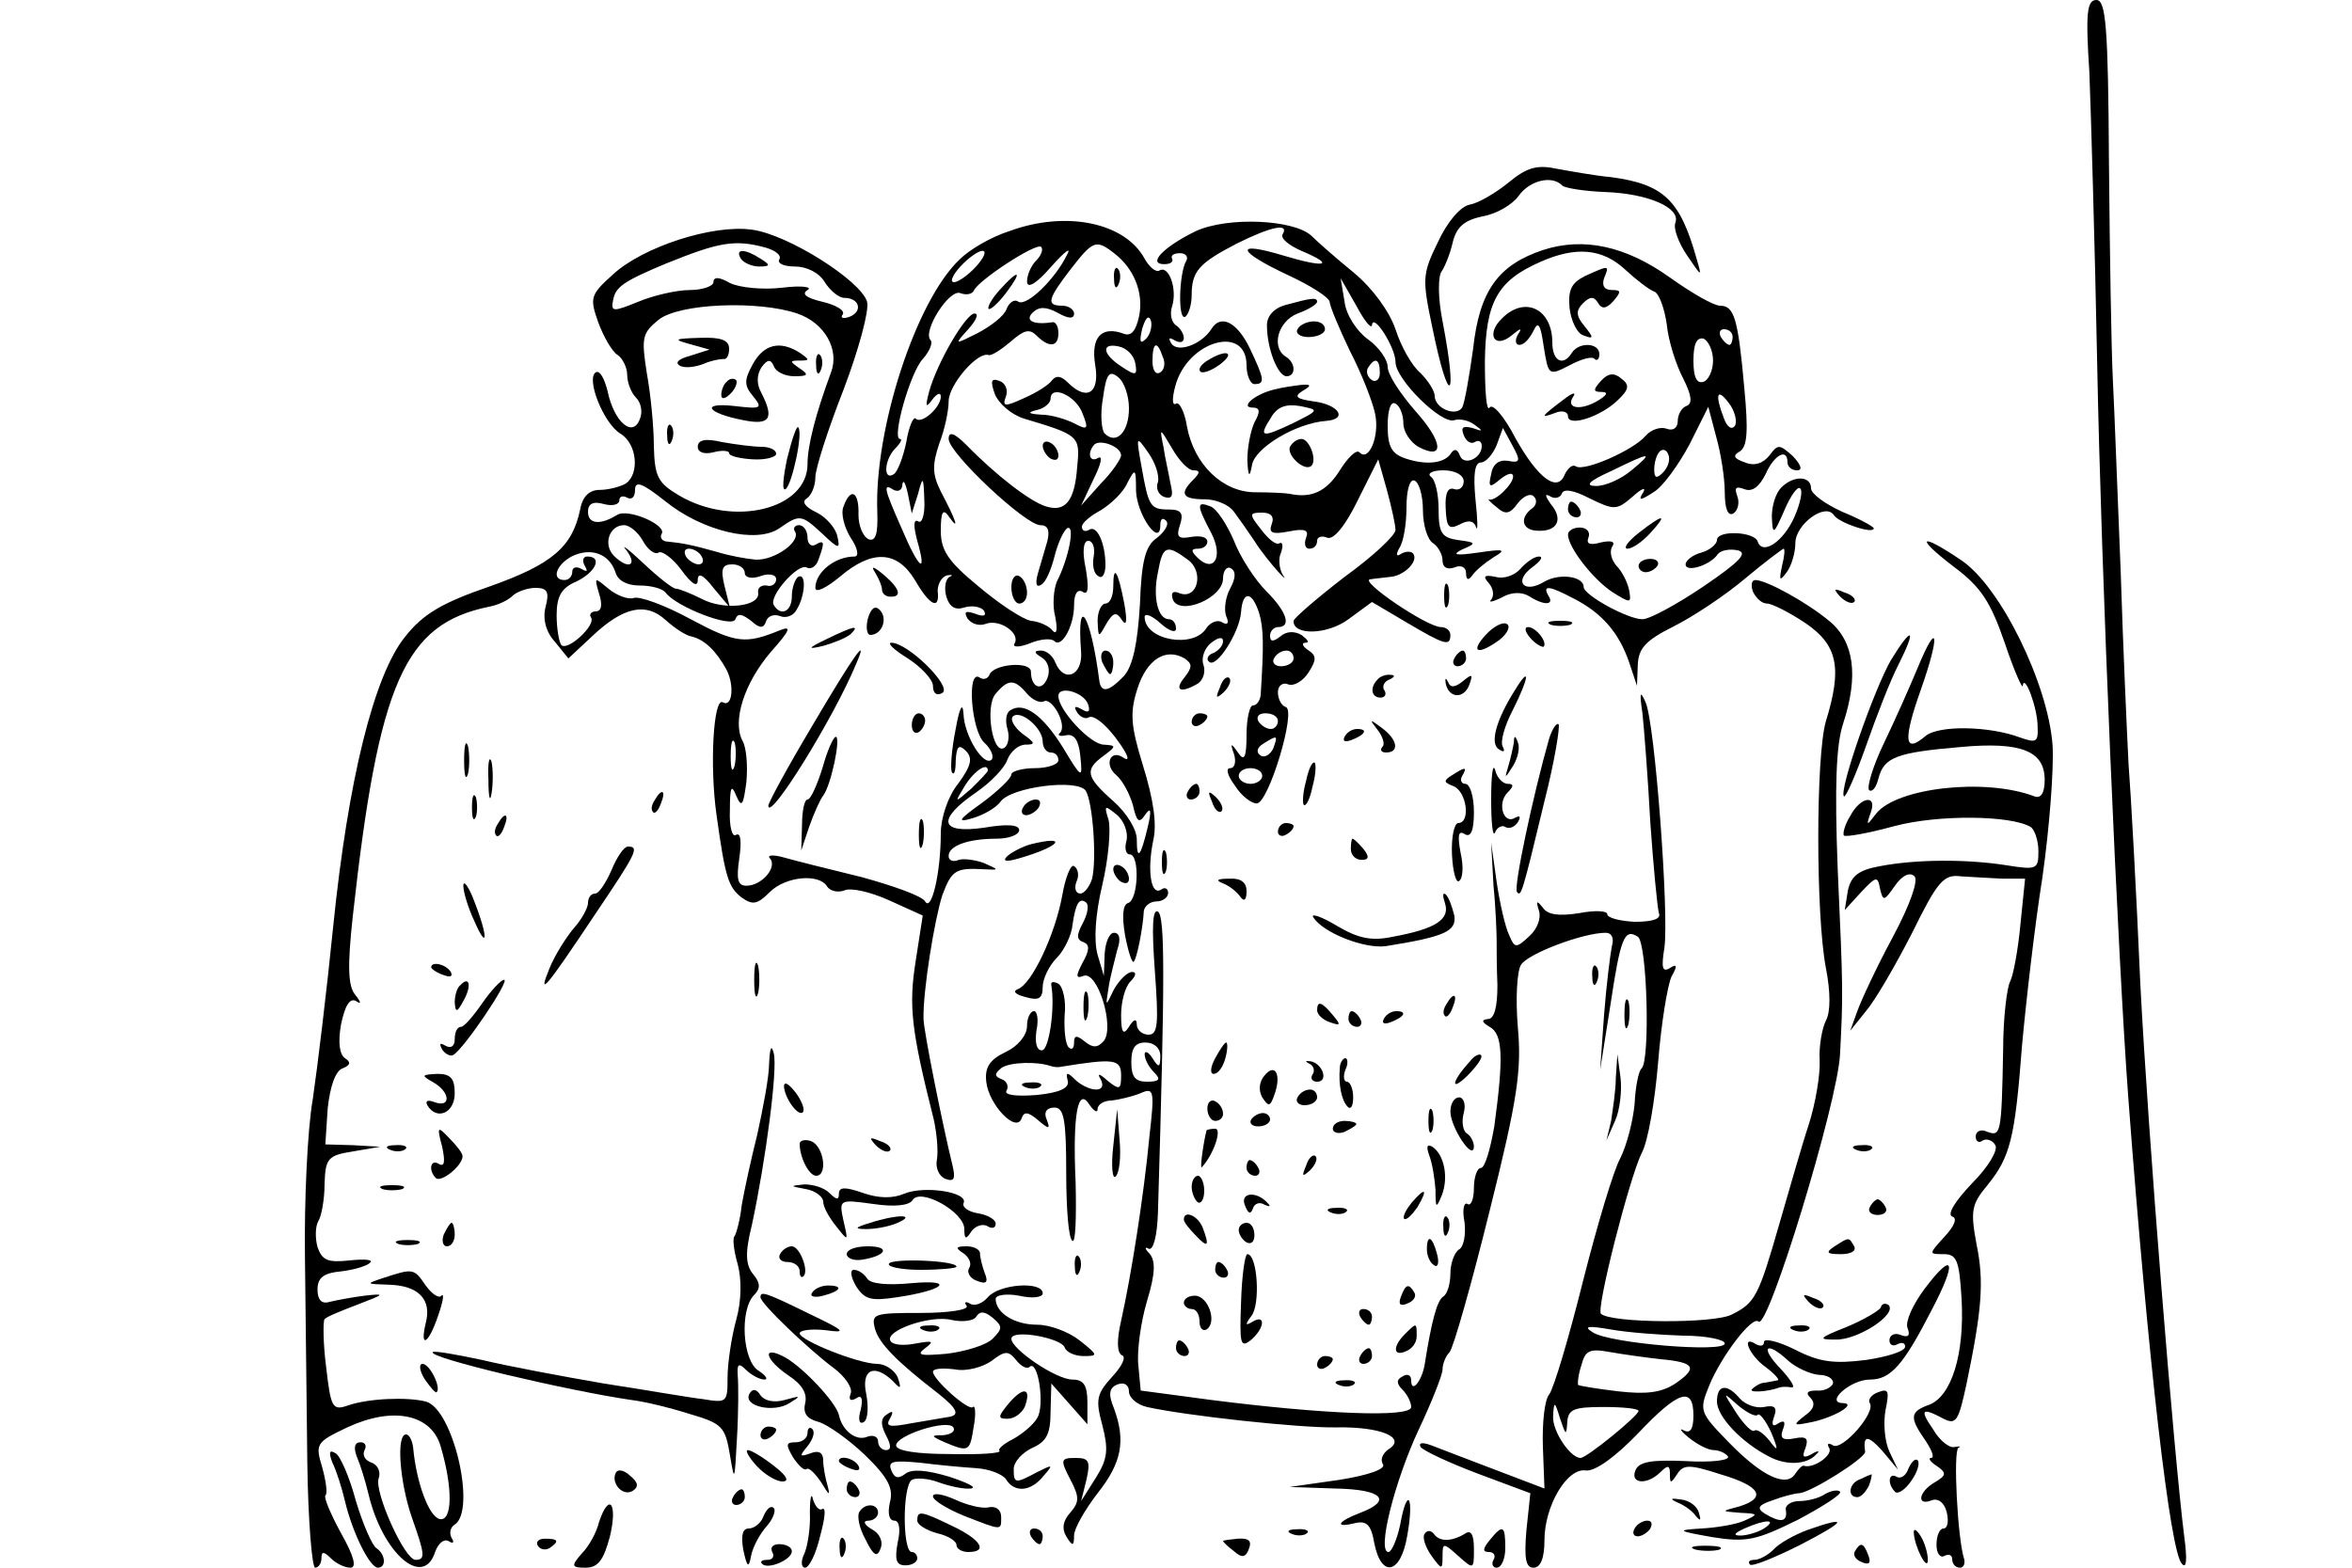 <?xml version="1.0" standalone="no"?>
<!DOCTYPE svg PUBLIC "-//W3C//DTD SVG 20010904//EN"
 "http://www.w3.org/TR/2001/REC-SVG-20010904/DTD/svg10.dtd">
<svg version="1.0" xmlns="http://www.w3.org/2000/svg"
 width="300pt" height="200pt" viewBox="0 0 300 200"
 preserveAspectRatio="xMidYMid meet">
<g transform="translate(0,200) scale(0.1,-0.1)"
fill="#000000" stroke="none">
<path d="M2665 1908 c2 -51 7 -219 10 -373 5 -260 26 -754 40 -940 25 -331 53
-575 68 -590 6 -7 7 5 3 35 -13 103 -46 510 -56 705 -5 116 -12 242 -15 280
-2 39 -7 149 -10 245 -4 96 -8 207 -10 245 -2 39 -4 163 -5 278 -1 174 -4 207
-16 207 -12 0 -14 -16 -9 -92z"/>
<path d="M1924 1767 c-16 -13 -38 -26 -49 -28 -12 -2 -29 -22 -41 -48 -20 -41
-20 -47 -7 -109 21 -103 33 -96 13 8 -6 30 -6 58 -1 64 4 6 11 23 14 37 5 20
15 28 38 33 18 3 38 15 46 26 14 20 43 27 56 13 4 -3 28 -7 55 -8 54 -2 96
-20 89 -39 -3 -7 4 -26 15 -42 19 -28 19 -28 12 -4 -21 75 -42 95 -109 104
-22 2 -54 8 -71 11 -24 5 -37 1 -60 -18z"/>
<path d="M1287 1705 c-22 -7 -50 -23 -63 -36 -56 -53 -109 -217 -105 -322 1
-28 -2 -38 -11 -35 -7 3 -13 17 -13 31 1 30 -10 36 -19 11 -4 -9 1 -27 9 -40
9 -13 11 -24 5 -24 -25 0 -50 -20 -50 -40 0 -7 14 0 31 14 41 35 73 34 96 -4
19 -33 32 -39 29 -14 0 9 5 18 12 20 7 1 8 0 3 -2 -5 -3 -7 -14 -4 -25 4 -13
11 -18 23 -14 10 3 21 1 25 -4 4 -7 -1 -8 -11 -4 -12 4 -15 3 -10 -6 5 -7 15
-10 23 -7 18 7 45 -12 37 -25 -3 -5 6 -5 19 0 14 6 28 7 32 3 9 -9 25 19 25
46 0 14 4 21 11 17 7 -5 8 5 4 29 -5 23 -3 36 3 36 6 0 9 -9 7 -20 -2 -11 0
-22 6 -25 5 -4 9 3 9 14 0 28 -11 52 -21 45 -5 -3 -9 -1 -9 4 0 5 11 14 24 21
13 8 29 23 34 35 10 19 11 19 11 -10 1 -31 31 -73 31 -44 0 8 3 10 7 6 5 -4
-1 -14 -11 -22 -15 -10 -20 -29 -22 -85 -3 -50 -9 -78 -20 -91 -20 -21 -30
-23 -32 -5 -11 84 -29 112 -23 35 2 -30 -22 -40 -33 -13 -3 8 -11 15 -18 15
-10 0 -9 -3 1 -9 8 -5 11 -16 7 -26 -7 -18 -21 -12 -21 8 0 14 -48 10 -53 -4
-2 -5 -8 -7 -13 -3 -16 9 -10 -67 6 -83 9 -8 13 -18 10 -22 -10 -10 -35 30
-36 58 -1 16 -5 9 -10 -19 -5 -25 -7 -49 -5 -55 3 -5 5 1 5 14 1 19 4 22 13
13 9 -9 7 -19 -10 -42 -13 -16 -22 -44 -22 -63 0 -51 -12 -101 -20 -87 -4 7
-41 20 -81 31 -41 10 -85 21 -99 25 -14 4 -22 3 -18 -1 10 -11 -10 -35 -30
-35 -11 0 -13 8 -9 35 3 21 2 33 -4 30 -5 -4 -9 10 -8 32 0 29 2 33 8 18 7
-16 9 -13 13 17 2 21 0 45 -5 53 -13 25 2 73 36 113 25 28 27 34 12 28 -44
-18 -56 -17 -114 14 -33 18 -66 30 -73 27 -7 -2 -21 3 -32 12 -18 15 -18 15
-12 -6 5 -15 3 -23 -4 -23 -6 0 -9 -4 -6 -8 6 -10 -30 -43 -38 -35 -3 4 -6 21
-6 38 0 24 6 35 25 43 25 12 34 32 14 32 -5 0 -7 -5 -3 -12 4 -7 3 -8 -4 -4
-7 4 -12 2 -12 -3 0 -6 -4 -11 -10 -11 -17 0 -11 19 9 30 24 12 48 4 56 -20 3
-11 15 -17 31 -17 15 0 29 -4 33 -9 13 -18 85 -46 89 -34 3 8 8 7 20 -2 11
-10 16 -10 19 -1 2 7 10 10 18 7 7 -3 17 0 21 8 11 17 13 48 2 42 -4 -3 -8
-14 -8 -25 0 -19 -14 -26 -23 -11 -7 11 31 54 42 48 5 -3 12 1 15 10 8 22 8
26 -4 19 -5 -3 -10 1 -10 9 0 9 -5 16 -11 16 -5 0 -8 -4 -5 -8 8 -13 -26 -37
-50 -36 -12 1 -34 5 -50 10 -32 9 -43 11 -62 13 -7 0 -11 5 -8 10 7 11 -43 33
-57 24 -21 -13 -37 -12 -37 4 0 10 6 14 20 10 11 -3 20 -1 20 5 0 5 5 6 10 3
6 -3 10 1 10 10 0 12 9 9 38 -14 48 -39 117 -55 146 -35 26 18 28 18 55 -7 21
-20 23 -20 19 -3 -2 10 -14 24 -26 30 -15 7 -20 14 -13 18 6 4 11 16 11 27 0
11 16 61 36 112 19 50 33 101 30 112 -8 27 -101 86 -147 92 -50 7 -139 -22
-177 -57 -29 -26 -30 -30 -19 -61 7 -19 18 -38 25 -42 6 -4 12 -16 12 -25 0
-10 5 -23 11 -29 7 -7 9 -19 5 -28 -9 -24 -33 -3 -41 36 -4 16 -10 27 -15 24
-13 -8 10 -65 31 -78 22 -13 25 -52 7 -64 -7 -4 -22 -8 -33 -8 -13 0 -22 -8
-25 -25 -10 -48 -36 -70 -115 -98 -61 -21 -85 -35 -108 -64 -40 -49 -73 -183
-92 -370 -8 -80 -20 -179 -26 -220 -7 -40 -11 -131 -10 -203 1 -72 2 -190 3
-262 1 -73 6 -133 10 -133 4 0 8 5 8 12 0 9 3 9 12 0 7 -7 18 -12 25 -12 8 0
5 14 -12 44 -13 24 -22 45 -20 48 3 2 1 18 -4 36 -9 30 -8 32 32 51 58 27 107
17 119 -24 16 -54 15 -96 -1 -93 -14 3 -30 47 -34 91 -1 9 -5 17 -9 17 -13 0
-8 -61 7 -105 17 -48 18 -55 5 -55 -14 0 -53 87 -47 104 3 8 -1 17 -9 20 -9 3
-12 10 -9 16 3 5 1 10 -5 10 -8 0 -9 -7 -5 -18 4 -9 11 -31 15 -48 18 -76 70
-121 85 -74 4 11 11 17 17 14 6 -4 8 -2 4 4 -3 6 -2 13 4 17 28 18 -2 148 -37
157 -24 6 -73 4 -99 -5 -20 -7 -22 -3 -28 49 -4 31 -4 59 -2 61 2 3 22 11 43
19 34 13 35 14 8 11 -16 -2 -37 -6 -45 -8 -10 -3 -15 3 -15 16 0 15 8 21 30
23 17 2 33 7 37 11 5 4 -7 5 -26 3 -28 -3 -35 0 -41 17 -3 11 -3 26 1 33 4 6
8 28 8 47 1 33 4 37 36 42 l35 6 -35 2 -35 1 3 46 c3 28 10 48 19 51 10 4 11
8 3 13 -7 5 -9 20 -5 43 5 24 11 34 19 30 7 -5 7 -2 -1 8 -9 11 -10 36 -3 100
33 299 66 373 174 395 11 2 24 8 30 14 5 5 19 10 29 10 15 0 18 -5 13 -24 -4
-15 0 -32 12 -45 l17 -21 30 28 c40 38 69 44 94 21 11 -10 26 -20 33 -21 17
-4 32 -19 45 -43 10 -20 7 -48 -5 -41 -12 7 -17 -81 -8 -144 11 -79 15 -92 32
-105 14 -10 20 -9 36 7 20 20 63 24 73 7 4 -6 14 -8 22 -5 8 4 34 -2 58 -13
l42 -19 -9 -58 c-9 -57 -6 -87 23 -202 4 -18 6 -41 4 -52 -2 -10 3 -21 11 -24
11 -4 13 0 9 17 -13 53 -37 173 -37 187 -1 35 14 127 24 158 12 32 17 35 53
33 20 -1 20 -1 0 8 -11 4 -26 6 -32 4 -7 -3 -13 -1 -13 5 0 13 25 22 61 22 16
0 29 5 29 11 0 7 -16 8 -45 3 -56 -8 -61 10 -10 45 19 13 37 32 40 42 4 10 14
19 23 19 13 0 13 2 -4 14 -10 8 -16 18 -12 22 10 9 38 -15 38 -32 0 -8 5 -14
10 -14 6 0 10 -4 10 -10 0 -5 -13 -10 -30 -10 -16 0 -30 -4 -30 -8 0 -5 -17
-21 -37 -36 -31 -22 -33 -26 -13 -20 14 4 30 13 36 21 13 19 99 30 109 14 9
-15 14 -87 8 -112 -3 -10 -10 -19 -15 -19 -6 0 -8 7 -5 15 4 8 2 17 -3 20 -4
3 -11 -14 -15 -37 -9 -50 -39 -114 -57 -120 -7 -3 -2 -7 10 -10 17 -5 22 -2
22 13 0 10 8 27 18 37 9 9 19 29 20 42 4 28 9 36 18 28 3 -4 1 -15 -5 -26 -8
-15 -8 -21 1 -24 8 -3 8 -10 -1 -26 -9 -17 -9 -21 1 -17 18 7 40 -65 26 -83
-8 -9 -14 -9 -24 -1 -11 9 -14 8 -14 -1 0 -8 -3 -10 -7 -6 -4 4 -6 22 -5 41 2
18 -2 36 -8 40 -6 3 -10 3 -9 -2 5 -29 -3 -83 -12 -83 -7 0 -9 10 -7 25 3 14
1 25 -3 25 -5 0 -9 -9 -9 -19 0 -12 -12 -26 -27 -33 -21 -10 -27 -20 -25 -38
3 -29 38 -66 45 -47 3 9 8 9 21 -2 14 -12 16 -12 11 1 -4 9 0 15 10 15 12 0
15 -15 15 -83 0 -46 3 -85 8 -87 4 -3 5 31 4 74 -4 88 3 124 18 99 6 -8 10
-10 10 -5 0 6 8 11 18 11 9 1 26 5 36 9 18 8 19 5 12 -56 -7 -74 -23 -176 -36
-234 -6 -26 -5 -41 1 -44 6 -2 0 -14 -12 -27 -20 -22 -22 -29 -13 -62 8 -31 7
-43 -8 -67 l-19 -30 7 28 c5 23 3 27 -14 27 -19 0 -20 -2 -7 -27 12 -23 12
-29 0 -43 -9 -10 -11 -20 -5 -30 8 -13 10 -13 10 1 0 9 14 33 30 54 31 39 36
67 21 108 -8 19 -6 27 5 31 8 3 14 -1 14 -9 0 -8 10 -17 23 -20 49 -11 195
-27 242 -26 56 1 90 -13 66 -28 -7 -5 -11 -13 -7 -19 4 -6 -18 -14 -56 -20
l-63 -9 58 -2 c60 -1 74 -15 32 -31 -29 -11 -34 -20 -6 -13 14 3 20 -2 24 -26
9 -45 34 -39 42 10 9 50 0 64 -9 14 -4 -19 -11 -35 -15 -35 -15 0 8 91 39 157
16 34 30 69 30 76 0 7 4 17 9 22 5 6 28 87 51 180 36 144 41 180 36 235 -3 36
-1 71 4 79 8 14 79 41 108 41 8 0 11 -7 8 -17 -2 -10 -7 -49 -10 -88 l-5 -70
13 82 c13 87 18 99 35 88 12 -7 16 -157 5 -168 -4 -3 -8 -24 -9 -45 -2 -22
-10 -53 -18 -69 -9 -16 -30 -87 -48 -158 -18 -72 -37 -136 -43 -144 -6 -7 -9
-37 -8 -67 l2 -53 -63 24 c-34 13 -71 27 -81 31 -11 4 -17 4 -14 -2 4 -5 36
-20 73 -34 l67 -25 -5 -47 c-3 -36 -1 -48 9 -48 9 0 14 12 14 35 0 44 29 93
53 89 12 -1 37 17 66 47 52 55 71 61 71 23 0 -17 -4 -23 -12 -19 -7 4 -4 -1 6
-9 11 -9 25 -16 32 -16 7 0 15 -4 18 -8 3 -5 -21 -8 -54 -6 -44 2 -60 -1 -64
-12 -7 -17 15 -19 32 -2 9 9 12 9 12 -2 0 -13 1 -13 9 -1 8 13 16 13 56 0 51
-15 59 -30 23 -41 -23 -6 -23 -6 2 -8 23 -1 23 -2 5 -10 -11 -5 -36 -9 -55
-10 -32 -2 -31 -3 14 -11 44 -7 56 -4 109 22 32 17 57 33 54 36 -3 3 -12 1
-19 -3 -7 -5 -22 -9 -33 -9 -11 0 -19 -6 -17 -12 2 -15 -7 -16 -27 -4 -11 7
-8 11 10 17 13 5 29 9 34 9 15 1 85 45 84 53 -3 21 3 22 22 1 l20 -24 -11 23
c-6 13 -8 36 -5 53 5 24 4 28 -9 23 -9 -3 -14 -10 -11 -14 8 -12 -35 -61 -47
-54 -6 4 -8 2 -5 -3 6 -9 -20 -27 -32 -23 -2 1 -7 -4 -11 -10 -11 -18 -42 -4
-84 39 -38 39 -39 41 -26 73 15 37 55 90 63 82 12 -12 101 279 104 341 4 77 4
81 -3 237 -4 105 -2 158 7 185 20 61 14 105 -18 131 -29 24 -80 52 -94 52 -5
0 -6 -7 -3 -15 4 -8 11 -15 18 -15 6 0 28 -11 49 -25 41 -28 47 -57 26 -125
-13 -44 -13 -248 0 -315 6 -31 6 -56 0 -67 -5 -10 -9 -33 -8 -50 1 -18 -5 -55
-14 -83 -9 -27 -25 -84 -37 -125 -27 -94 -31 -102 -61 -117 -23 -12 -155 -11
-167 1 -6 7 36 172 52 205 8 14 17 67 21 116 4 50 12 98 17 109 8 14 7 17 -2
11 -10 -6 -11 1 -7 26 6 43 -12 286 -24 313 -7 16 -8 13 -4 -14 2 -19 7 -82
10 -139 4 -57 9 -109 11 -116 3 -7 -7 -11 -31 -11 -19 1 -35 5 -35 10 0 4 -16
5 -36 1 -26 -4 -40 -2 -46 7 -8 10 -9 9 -5 -4 3 -9 -2 -23 -12 -32 -17 -16
-19 -16 -26 1 -5 10 -12 41 -16 68 l-7 50 3 -55 c3 -30 4 -62 4 -70 0 -8 0
-34 1 -57 0 -28 -4 -43 -12 -43 -9 -1 -8 -4 2 -10 17 -9 18 -39 6 -127 -5 -29
-12 -53 -17 -53 -5 0 -9 -12 -9 -26 0 -14 -4 -23 -8 -20 -5 3 -7 -8 -4 -23 2
-16 -1 -32 -7 -35 -6 -4 -11 -18 -11 -31 0 -13 -4 -26 -9 -29 -8 -5 -15 -31
-24 -88 -4 -21 -17 -36 -17 -19 0 7 -5 9 -11 5 -8 -4 -8 -9 0 -17 6 -6 11 -16
11 -22 0 -14 -114 -9 -255 9 l-90 12 -3 32 c-2 18 3 55 11 82 11 36 11 52 3
61 -6 6 -6 9 -1 6 6 -3 11 16 12 46 9 302 9 378 0 384 -7 4 -8 -20 -4 -75 5
-68 4 -82 -8 -82 -8 0 -15 6 -15 13 0 8 -4 7 -10 -3 -7 -11 -10 -8 -10 15 0
17 5 36 12 43 7 7 8 12 2 12 -6 0 -16 -10 -23 -22 -11 -23 -11 -23 -7 2 2 14
8 35 11 48 5 14 3 22 -4 22 -6 0 -11 -12 -12 -27 l-1 -28 -8 27 c-5 18 -3 51
6 89 8 34 11 71 8 83 -6 19 -5 19 10 7 10 -8 15 -23 13 -33 -3 -10 -1 -18 4
-18 13 0 11 -58 -2 -62 -7 -2 -8 -17 -4 -41 4 -21 9 -36 11 -34 4 3 12 44 13
65 1 6 8 12 16 12 8 0 15 5 15 11 0 5 -4 8 -9 4 -13 -8 -18 24 -10 63 5 21 0
53 -13 95 -16 52 -17 68 -7 99 12 37 36 52 60 38 10 -7 10 -11 0 -24 -14 -17
-5 -21 17 -8 7 5 10 15 7 24 -3 8 1 21 10 28 9 7 15 8 15 2 0 -6 -6 -12 -12
-15 -7 -2 -10 -8 -6 -11 9 -10 39 37 41 63 2 28 14 27 23 -1 6 -20 6 -42 2
-105 -1 -7 -5 -13 -10 -13 -4 0 -8 -17 -8 -37 0 -30 -3 -35 -11 -23 -9 13 -10
12 -5 -2 3 -10 1 -18 -5 -18 -6 0 -3 -10 6 -22 8 -13 21 -23 28 -23 15 0 51
119 37 123 -6 2 -10 11 -10 19 0 8 6 13 13 10 7 -3 19 4 26 15 11 17 10 22 -1
29 -7 5 -8 9 -3 9 6 0 3 4 -5 10 -9 5 -19 5 -27 -2 -9 -7 -13 -7 -13 1 0 6 5
11 10 11 18 0 11 20 -15 46 -14 14 -33 43 -41 64 -9 21 -22 41 -30 44 -18 7
-18 2 1 -34 16 -31 3 -52 -18 -31 -8 8 -8 11 1 11 7 0 12 4 12 9 0 6 -9 8 -21
6 -16 -3 -19 0 -14 15 5 15 2 20 -14 20 -24 0 -26 4 -35 55 -7 39 -7 40 9 17
9 -13 14 -29 12 -37 -3 -7 0 -16 8 -19 10 -3 12 1 8 17 -2 12 -7 33 -9 47 -5
25 -5 25 11 -2 9 -16 21 -28 27 -28 9 0 9 -3 0 -12 -18 -18 -14 -25 15 -25 14
0 31 -7 37 -16 6 -8 18 -25 26 -37 8 -13 22 -30 30 -39 8 -9 11 -11 6 -4 -4 7
-6 20 -2 28 3 9 2 14 -2 12 -4 -3 -14 5 -23 17 -16 20 -16 22 1 22 11 0 16 -5
12 -15 -4 -11 1 -13 22 -9 20 4 26 2 22 -8 -3 -8 -1 -14 4 -14 6 0 10 4 10 10
0 5 6 7 13 4 8 -3 23 15 39 48 l26 52 11 -39 c6 -22 11 -45 11 -51 0 -7 -29
-34 -65 -60 -35 -27 -64 -52 -65 -56 -1 -19 43 -18 70 2 l30 22 44 -26 c49
-29 56 -31 56 -16 0 6 -6 10 -12 10 -18 0 -106 60 -90 61 6 1 18 2 25 3 17 1
36 19 30 29 -2 4 -9 4 -15 1 -7 -5 -8 -2 -3 7 5 7 9 30 9 51 0 22 4 37 10 35
6 -2 11 -19 11 -38 0 -19 6 -38 13 -42 6 -4 12 -14 12 -22 0 -9 6 -12 15 -9 9
4 15 0 15 -7 0 -9 3 -10 8 -3 4 6 16 16 27 23 17 10 14 11 -20 6 -28 -4 -34
-3 -20 4 19 8 18 9 -5 12 -21 3 -25 9 -25 39 0 19 -4 38 -10 42 -5 4 2 8 16 8
15 0 26 -6 26 -14 0 -8 -6 -12 -12 -10 -8 3 -12 -5 -11 -24 1 -25 4 -28 18
-21 11 6 18 5 21 -4 2 -6 2 9 -1 36 -3 32 -1 47 7 47 6 0 15 10 20 22 l8 22
12 -22 c11 -20 10 -23 -5 -20 -12 2 -20 -4 -22 -17 -4 -17 -2 -18 12 -6 9 7
16 9 16 3 0 -10 -24 -33 -31 -29 -2 1 2 -4 10 -10 11 -10 17 -9 27 5 7 9 16
13 20 9 5 -4 4 -11 -1 -15 -17 -12 -14 -28 5 -29 26 -2 35 14 18 34 -7 10 -8
14 -1 10 6 -4 13 -2 15 3 2 7 15 5 36 -6 31 -15 34 -15 54 2 12 11 18 13 14 6
-7 -11 -4 -11 13 0 12 7 32 35 46 61 l24 48 10 -38 c6 -21 11 -53 11 -71 0
-21 4 -31 11 -27 6 4 8 14 5 22 -4 11 -2 13 9 9 10 -4 19 3 27 19 11 25 28 34
28 15 0 -5 5 -10 12 -10 8 0 5 7 -5 18 -17 15 -19 16 -30 1 -8 -10 -19 -14
-31 -9 -15 5 -16 9 -7 14 10 6 11 27 6 80 -8 90 -13 106 -31 106 -8 0 -36 16
-64 36 -56 40 -110 52 -162 35 -57 -19 -81 -52 -89 -126 -5 -36 -11 -70 -14
-75 -8 -12 -35 -1 -35 15 0 6 -8 19 -18 29 -11 9 -25 34 -32 56 -8 23 -29 52
-53 72 -22 18 -46 39 -54 47 -22 21 -107 25 -148 6 -41 -20 -62 -42 -40 -42 8
0 12 3 10 7 -2 4 2 7 10 7 8 0 11 -5 8 -10 -9 -15 -11 -77 -1 -71 4 3 8 15 8
27 0 31 9 41 57 66 44 22 68 27 59 12 -3 -5 8 -14 24 -21 45 -19 30 -22 -23
-6 -63 19 -60 6 6 -25 28 -13 52 -28 53 -34 0 -5 12 -34 26 -63 15 -29 29 -65
32 -80 6 -28 -8 -62 -20 -49 -4 4 -15 -7 -25 -23 -17 -27 -36 -36 -64 -30 -5
1 -25 2 -44 2 -41 0 -78 35 -87 84 -3 19 -10 32 -14 29 -5 -3 -5 7 -1 22 15
58 91 80 91 27 0 -13 5 -24 10 -24 14 0 13 6 -6 46 -16 33 -37 44 -49 24 -12
-19 -43 -31 -51 -18 -4 7 -3 8 4 4 7 -4 12 -3 12 3 0 5 -5 13 -10 16 -6 4 -8
15 -5 24 7 22 -4 53 -16 46 -4 -3 -13 4 -19 15 -25 46 -100 62 -173 35z m-310
-21 c13 -4 20 -10 17 -15 -3 -5 6 -9 20 -9 15 0 31 -8 38 -20 7 -11 18 -20 25
-20 19 0 24 -17 7 -24 -8 -3 -13 -2 -9 3 3 5 -9 12 -26 16 -21 5 -27 10 -19
15 7 4 -8 6 -32 3 -25 -3 -55 0 -67 6 -14 8 -21 8 -21 1 0 -5 -14 -10 -30 -10
-17 0 -47 -7 -66 -15 -32 -13 -35 -13 -32 2 3 17 13 24 68 47 67 27 87 31 127
20z m345 -16 c-7 -7 -12 -19 -12 -27 0 -10 12 -3 31 19 17 19 26 26 20 15 -15
-31 -51 -66 -62 -60 -5 4 -12 -1 -15 -9 -3 -9 -20 -22 -37 -31 -30 -15 -30
-15 -12 5 10 11 14 20 8 20 -11 0 -48 -63 -58 -100 -5 -19 -4 -21 4 -10 6 8
11 10 11 4 0 -14 -25 -36 -32 -28 -3 3 -9 -11 -12 -30 -4 -19 -11 -38 -16 -41
-14 -9 -12 19 2 33 7 7 9 12 6 12 -11 0 13 85 29 102 9 10 13 21 10 24 -11 11
24 66 38 60 8 -3 15 -1 17 3 5 13 80 62 86 56 3 -3 0 -11 -6 -17z m99 9 c25
-19 38 -50 32 -80 -4 -19 -10 -26 -19 -23 -29 11 -43 -4 -37 -40 6 -36 -11
-46 -35 -22 -9 9 -15 9 -20 3 -4 -6 -20 -16 -36 -23 -24 -11 -28 -11 -23 2 3
8 0 17 -8 20 -11 4 -12 0 -6 -17 5 -12 21 -26 37 -31 70 -21 72 -22 68 -61 -3
-44 -15 -59 -40 -51 -20 6 -64 40 -101 78 -16 16 -23 18 -23 8 0 -18 98 -110
117 -110 10 0 12 -7 9 -20 -3 -11 -9 -30 -12 -41 -4 -14 -2 -19 4 -15 6 3 13
20 17 36 4 16 11 32 16 36 11 6 2 -39 -13 -68 -4 -10 -6 -30 -2 -45 3 -16 2
-23 -3 -18 -4 6 -17 12 -28 13 -11 2 -41 22 -67 44 -39 32 -48 46 -48 71 0 25
3 29 11 17 13 -18 9 -5 -11 33 -11 22 -11 34 -2 61 7 18 12 42 12 54 0 21 37
64 51 59 4 -1 16 7 28 17 17 15 24 17 33 8 16 -16 28 -15 28 3 0 8 -3 14 -7
14 -25 -4 -36 2 -26 12 8 8 17 8 32 0 14 -8 21 -8 21 -1 0 5 -7 10 -15 10 -21
0 -19 8 11 47 28 36 32 38 55 20z m-176 -17 c-10 -11 -23 -20 -28 -20 -6 0 -2
9 8 20 10 11 23 20 28 20 6 0 2 -9 -8 -20z m828 -4 c14 -13 31 -26 37 -28 6
-2 13 -21 16 -42 2 -21 12 -52 21 -69 11 -22 12 -32 4 -35 -6 -2 -11 -11 -11
-19 0 -9 -6 -13 -14 -10 -8 3 -20 -1 -27 -9 -15 -18 -78 -46 -89 -39 -4 3 -10
-2 -14 -10 -9 -24 -34 -6 -63 46 -14 27 -29 45 -33 39 -4 -6 -6 21 -6 59 1 76
16 103 71 127 45 20 79 17 108 -10z m-323 -71 c1 17 30 -28 30 -47 0 -22 59
-80 75 -74 7 2 18 0 26 -6 11 -8 11 -9 -3 -4 -12 3 -15 1 -11 -9 3 -8 9 -12
14 -9 5 3 9 1 9 -5 0 -16 -23 -26 -28 -12 -3 8 -7 9 -11 3 -8 -13 -31 -16 -58
-7 -18 6 -23 15 -23 42 0 20 4 32 10 28 6 -3 10 -15 10 -25 0 -11 9 -24 19
-30 34 -18 32 6 -4 46 -19 22 -35 46 -35 56 0 9 -11 25 -25 35 -14 10 -28 31
-30 48 l-5 30 20 -35 c10 -19 19 -30 20 -25z m-733 15 c35 -12 54 -46 43 -75
-20 -54 -30 -94 -30 -117 0 -58 -95 -81 -164 -40 -27 16 -31 24 -32 63 0 24
-4 66 -9 93 -7 45 -6 51 15 68 26 21 127 25 177 8z m445 -32 c-8 -8 -9 -4 -5
13 4 13 8 18 11 10 2 -7 -1 -18 -6 -23z m748 2 c0 -5 -2 -10 -4 -10 -3 0 -8 5
-11 10 -3 6 -1 10 4 10 6 0 11 -4 11 -10z m-25 -30 c0 -13 -6 -25 -12 -27 -9
-3 -13 6 -13 27 0 21 4 30 13 28 6 -3 12 -15 12 -28z m-737 -3 c3 -16 1 -17
-17 -5 -25 16 -27 31 -4 26 10 -2 19 -11 21 -21z m35 8 c4 -8 2 -17 -3 -20 -6
-4 -10 3 -10 14 0 25 6 27 13 6z m277 -21 c0 -8 -5 -12 -10 -9 -6 4 -8 11 -5
16 9 14 15 11 15 -7z m-320 -45 c0 -30 -16 -47 -31 -32 -4 4 -6 25 -2 46 4 30
8 35 19 26 8 -6 14 -24 14 -40z m-59 -7 c8 -20 6 -21 -11 -12 -10 5 -29 11
-42 11 -17 1 -18 3 -5 6 9 2 17 9 17 14 0 19 33 4 41 -19z m832 -15 c-4 -6
-10 -2 -14 9 -12 31 -9 40 6 20 8 -10 11 -24 8 -29z m-783 -38 c0 -4 -11 -21
-26 -36 l-25 -28 16 34 c9 18 12 30 6 27 -11 -7 -15 6 -5 17 8 7 34 -3 34 -14z
m691 -22 c-8 -8 -11 -7 -11 4 0 9 3 19 7 23 4 4 9 2 11 -4 3 -7 -1 -17 -7 -23z
m-40 3 c-13 -11 -33 -20 -45 -20 -15 0 -10 6 19 19 51 25 55 25 26 1z m-910
-30 c6 23 7 23 8 -8 1 -18 -3 -31 -8 -27 -6 3 -6 -6 -1 -25 13 -45 2 -36 -20
16 -23 52 -24 58 -10 49 6 -3 11 0 11 7 1 7 4 2 7 -12 l5 -25 8 25z m-351 -60
c6 -11 15 -18 20 -15 4 3 18 -7 29 -22 13 -18 21 -23 21 -13 0 10 7 7 20 -10
l21 -25 -7 28 c-5 21 -3 27 10 27 9 0 16 -5 16 -11 0 -6 9 -8 20 -4 11 4 20 2
20 -4 0 -6 -6 -10 -12 -8 -7 1 -12 -3 -11 -9 3 -18 -44 -23 -72 -8 -14 7 -29
13 -33 13 -4 0 -23 15 -42 33 -19 18 -29 25 -21 16 15 -20 2 -25 -16 -7 -14
14 -6 39 13 39 7 0 18 -9 24 -20z m75 -20 c3 -5 2 -10 -4 -10 -5 0 -13 5 -16
10 -3 6 -2 10 4 10 5 0 13 -4 16 -10z m620 -4 c21 -15 13 -51 -10 -43 -9 4
-12 1 -9 -8 9 -21 64 2 64 27 0 10 5 16 10 13 7 -4 6 -13 -1 -26 -6 -11 -8
-27 -5 -35 4 -9 2 -12 -5 -8 -6 4 -15 0 -20 -7 -16 -27 -79 -16 -79 14 0 5 9
2 20 -8 11 -10 20 -13 20 -7 0 7 -4 12 -9 12 -14 0 -21 28 -14 60 6 34 11 36
38 16z m135 -126 c0 -5 -7 -10 -16 -10 -8 0 -12 5 -9 10 3 6 10 10 16 10 5 0
9 -4 9 -10z m-340 -45 c7 -8 16 -12 21 -10 10 7 31 -30 21 -40 -4 -3 0 -5 8
-3 10 2 16 -6 18 -27 3 -29 2 -29 -22 11 -26 42 -50 59 -67 48 -6 -3 -7 -14
-4 -24 3 -10 1 -21 -4 -24 -15 -10 -25 53 -11 69 16 19 24 19 40 0z m78 -14
c3 -9 0 -11 -8 -6 -9 5 -11 4 -6 -4 4 -6 11 -9 15 -6 8 4 30 -17 46 -44 5 -9
4 -12 -3 -7 -16 10 -24 -10 -8 -23 8 -7 17 -24 21 -38 5 -22 8 -24 16 -12 7
10 8 5 3 -16 -9 -38 -14 -44 -14 -16 0 13 -13 34 -30 49 -35 31 -37 40 -12 58
16 12 16 13 0 14 -17 0 -58 44 -58 62 0 14 33 5 38 -11z m242 -21 c0 -5 -4
-10 -9 -10 -6 0 -13 5 -16 10 -3 6 1 10 9 10 9 0 16 -4 16 -10z m-693 -57 c-3
-10 -5 -4 -5 12 0 17 2 24 5 18 2 -7 2 -21 0 -30z m687 22 c-4 -8 -11 -12 -16
-9 -6 4 -5 10 3 15 19 12 19 11 13 -6z m-364 -28 c0 -2 -10 -12 -21 -23 -22
-19 -22 -19 -8 4 12 19 29 30 29 19z m350 -7 c0 -5 -7 -10 -15 -10 -8 0 -15 5
-15 10 0 6 7 10 15 10 8 0 15 -4 15 -10z m-130 -357 c0 -15 -2 -16 -10 -3 -5
8 -10 10 -10 5 0 -6 5 -16 12 -23 9 -9 7 -12 -9 -12 -15 0 -20 6 -20 25 0 18
5 25 18 25 11 0 19 -7 19 -17z m-140 -13 c3 -1 9 -2 13 -1 68 11 77 10 77 -11
0 -18 -2 -19 -17 -7 -11 10 -14 10 -9 2 4 -8 2 -13 -6 -13 -8 0 -20 6 -27 13
-10 10 -12 9 -9 -2 2 -9 -10 -15 -40 -18 -27 -2 -42 0 -38 6 3 5 0 12 -6 14
-10 4 -10 7 0 15 11 7 45 8 62 2z m807 -344 c29 0 53 -5 53 -10 0 -12 -146 0
-168 14 -13 8 -7 9 22 4 22 -4 63 -7 93 -8z m-29 -30 c44 -4 48 -11 19 -31
-18 -12 -38 -14 -73 -10 -26 3 -49 7 -51 8 -1 2 0 13 4 25 5 19 10 22 37 17
17 -3 46 -7 64 -9z m-119 -81 c1 17 8 20 46 20 25 0 45 -2 45 -5 0 -6 -66 -60
-74 -60 -13 0 -36 34 -35 53 1 20 2 20 9 -3 7 -21 8 -22 9 -5z m251 -135 c-8
-5 -22 -9 -30 -9 -10 0 -8 3 5 9 27 12 43 12 25 0z"/>
<path d="M945 1670 c3 -5 14 -10 23 -10 15 0 15 2 2 10 -20 13 -33 13 -25 0z"/>
<path d="M1275 1630 c-10 -11 -16 -22 -14 -24 2 -2 12 7 22 20 22 29 17 32 -8
4z"/>
<path d="M1421 1644 c0 -11 3 -14 6 -6 3 7 2 16 -1 19 -3 4 -6 -2 -5 -13z"/>
<path d="M1330 1431 c0 -5 5 -13 10 -16 6 -3 10 -2 10 4 0 5 -4 13 -10 16 -5
3 -10 2 -10 -4z"/>
<path d="M1290 1251 c0 -12 5 -21 10 -21 6 0 10 6 10 14 0 8 -4 18 -10 21 -5
3 -10 -3 -10 -14z"/>
<path d="M2022 1648 c-18 -9 -22 -18 -20 -41 2 -17 10 -33 18 -35 13 -5 13 -3
1 12 -11 13 -11 20 -2 29 9 9 14 9 19 1 5 -9 11 -8 20 2 10 12 10 14 -2 14
-10 0 -13 6 -10 15 7 17 7 17 -24 3z"/>
<path d="M1916 1594 c-21 -20 -10 -40 12 -22 12 10 14 10 8 1 -4 -7 -3 -13 2
-13 6 0 13 8 18 18 6 13 9 8 13 -20 6 -37 6 -38 33 -24 15 8 29 12 32 8 3 -3
6 0 6 6 0 15 -26 16 -35 2 -11 -18 -25 -11 -25 13 0 43 -35 60 -64 31z"/>
<path d="M2042 1514 c-10 -11 -10 -14 0 -14 9 0 9 -3 -2 -10 -22 -14 -43 -12
-34 3 5 7 1 7 -12 -3 -29 -22 -30 -24 -11 -17 9 4 17 2 17 -4 0 -14 41 -1 63
20 15 14 16 20 5 28 -9 8 -17 7 -26 -3z"/>
<path d="M880 1561 l25 -7 -25 -8 c-15 -4 -20 -9 -12 -13 7 -3 20 -1 30 3 9 4
20 6 25 6 4 -1 7 5 7 13 0 11 -10 15 -37 14 -33 -1 -35 -2 -13 -8z"/>
<path d="M960 1535 c-11 -20 -11 -27 1 -41 12 -15 10 -16 -24 -12 -44 5 -36
-9 11 -18 34 -7 40 2 23 35 -6 11 -6 22 0 32 8 11 12 11 16 2 2 -7 14 -13 26
-13 18 0 19 2 7 10 -13 9 -13 10 0 10 13 0 13 1 0 10 -25 16 -46 11 -60 -15z"/>
<path d="M1041 1534 c0 -11 3 -14 6 -6 3 7 2 16 -1 19 -3 4 -6 -2 -5 -13z"/>
<path d="M927 1513 c-4 -3 -7 -11 -7 -17 0 -6 5 -5 12 2 6 6 9 14 7 17 -3 3
-9 2 -12 -2z"/>
<path d="M851 1444 c0 -11 3 -14 6 -6 3 7 2 16 -1 19 -3 4 -6 -2 -5 -13z"/>
<path d="M1004 1415 c-5 -24 -7 -42 -2 -39 8 5 23 73 16 79 -2 2 -8 -16 -14
-40z"/>
<path d="M890 1430 c0 -7 8 -10 20 -7 11 3 20 2 20 -1 0 -4 14 -7 30 -8 17 -1
30 3 30 7 0 5 -8 9 -19 9 -10 0 -33 3 -50 6 -21 5 -31 3 -31 -6z"/>
<path d="M1308 613 c7 -3 16 -2 19 1 4 3 -2 6 -13 5 -11 0 -14 -3 -6 -6z"/>
<path d="M1640 1611 c-15 -4 -24 -14 -24 -26 0 -30 14 -65 25 -65 12 0 12 17
-1 25 -19 12 -10 45 15 55 14 5 25 12 25 15 0 6 -7 5 -40 -4z"/>
<path d="M1655 1580 c-3 -5 3 -10 14 -10 12 0 21 5 21 10 0 6 -6 10 -14 10 -8
0 -18 -4 -21 -10z"/>
<path d="M1540 1540 c-8 -5 -12 -11 -9 -14 3 -3 14 1 25 9 21 16 8 20 -16 5z"/>
<path d="M1625 1503 c-25 -6 -44 -23 -27 -23 9 0 10 -5 2 -19 -5 -11 -9 -32
-9 -48 1 -22 3 -23 6 -6 4 22 56 53 94 56 29 2 17 21 -16 25 -21 3 -25 6 -14
13 12 7 12 9 -1 8 -8 -1 -24 -3 -35 -6z m24 -43 c-40 -19 -44 -18 -28 7 8 14
19 18 37 15 25 -5 25 -5 -9 -22z"/>
<path d="M1646 1431 c-7 -10 18 -34 27 -25 7 8 -3 34 -13 34 -5 0 -11 -4 -14
-9z"/>
<path d="M2272 1378 c-7 -7 -12 -23 -12 -37 1 -24 2 -24 16 8 8 19 17 31 20
28 4 -3 0 -20 -7 -36 -14 -32 -41 -50 -47 -32 -4 13 -52 15 -52 2 0 -5 -9 -13
-20 -16 -11 -3 -20 -10 -20 -15 0 -11 32 -1 41 13 4 5 15 7 25 5 14 -3 4 -14
-43 -46 -34 -23 -69 -42 -78 -42 -19 0 -75 31 -75 41 0 14 -31 18 -50 7 -26
-16 -40 0 -16 18 11 8 15 14 9 14 -6 0 -16 -7 -24 -16 -7 -8 -21 -13 -31 -10
-15 3 -17 1 -9 -8 6 -7 7 -16 3 -21 -4 -4 2 -3 14 3 12 7 26 7 35 1 19 -12 32
-11 24 1 -8 14 1 13 33 -4 35 -18 57 -43 70 -81 l10 -30 1 27 c1 21 10 31 46
49 24 12 65 39 91 61 25 21 48 38 49 38 2 0 1 -10 -2 -22 -4 -19 -3 -20 6 -8
6 8 11 25 11 37 0 24 38 52 49 36 6 -10 51 -25 51 -17 0 2 -18 12 -40 21 -22
10 -40 23 -40 30 0 16 -22 17 -38 1z"/>
<path d="M2000 1350 c0 -5 5 -10 11 -10 5 0 7 5 4 10 -3 6 -8 10 -11 10 -2 0
-4 -4 -4 -10z"/>
<path d="M2090 1320 c-14 -11 -20 -20 -14 -20 6 0 19 9 29 20 23 25 17 25 -15
0z"/>
<path d="M2000 1318 c0 -16 31 -56 56 -73 24 -15 25 -15 22 2 -2 10 -9 24 -16
31 -7 8 -9 18 -6 24 5 7 0 9 -14 6 -14 -4 -19 -2 -16 6 3 7 -2 13 -11 13 -8 0
-15 -4 -15 -9z"/>
<path d="M2492 1277 c35 -26 47 -45 65 -97 12 -36 23 -60 23 -55 2 17 19 -28
19 -52 1 -20 -2 -21 -22 -14 -40 15 -104 16 -121 2 -27 -23 -29 -6 -6 59 25
71 22 91 -4 28 -10 -24 -29 -67 -43 -96 -14 -29 -22 -56 -19 -60 4 -3 9 3 12
15 7 27 23 33 105 40 77 7 107 -5 107 -42 0 -17 -5 -24 -13 -21 -63 24 -176
11 -202 -22 -12 -16 -13 -16 -7 1 9 24 -13 21 -26 -4 -7 -11 -10 -23 -8 -25 3
-2 31 3 64 12 56 15 149 14 174 -1 5 -3 10 -17 10 -31 0 -23 -2 -24 -40 -18
-50 8 -115 8 -162 -1 -28 -5 -37 -13 -41 -31 l-4 -25 21 23 c19 20 21 21 24 4
4 -16 5 -16 19 4 9 13 19 18 25 12 5 -5 -5 -35 -28 -78 -20 -37 -40 -80 -45
-94 l-9 -25 20 25 c12 14 38 59 59 100 32 65 40 75 62 72 13 -1 37 -2 53 -3
l29 0 -6 -59 c-3 -32 -9 -64 -13 -72 -4 -7 -9 -46 -9 -88 -2 -107 -3 -110 -20
-104 -8 4 -15 1 -15 -6 0 -6 4 -9 9 -5 5 3 13 0 16 -6 4 -6 -9 -28 -30 -49
-20 -21 -32 -39 -25 -42 7 -2 3 -12 -10 -26 -20 -22 -20 -22 -1 -22 17 0 20
-8 23 -57 4 -71 -13 -124 -41 -135 -25 -9 -26 -16 -5 -46 8 -12 12 -22 7 -22
-4 0 -1 -5 7 -10 13 -9 13 -12 -2 -21 -21 -12 -24 -31 -4 -23 8 3 16 -3 19
-15 3 -12 1 -21 -4 -21 -5 0 -9 -9 -9 -21 0 -11 5 -17 10 -14 6 3 10 1 10 -4
0 -6 4 -11 10 -11 5 0 7 6 5 12 -8 25 -14 137 -7 141 4 2 2 2 -5 1 -6 -2 -19
8 -27 22 -18 26 -15 29 13 14 16 -8 19 -3 29 43 20 96 23 132 13 180 -8 43 -6
51 14 75 29 36 35 59 44 177 5 55 16 152 26 215 9 63 15 140 13 170 -6 78 -66
201 -116 235 -53 36 -61 31 -10 -8z"/>
<path d="M2090 1278 c0 -4 4 -8 9 -8 6 0 12 4 15 8 3 5 -1 9 -9 9 -8 0 -15 -4
-15 -9z"/>
<path d="M1116 1270 c5 -8 9 -18 9 -22 0 -5 4 -8 8 -9 18 -2 16 9 -5 27 -13
11 -18 13 -12 4z"/>
<path d="M1420 1252 c0 -12 -4 -22 -10 -22 -5 0 -10 -10 -10 -22 1 -22 1 -22
11 -4 9 15 13 16 20 5 6 -9 7 -1 3 21 -8 42 -14 51 -14 22z"/>
<path d="M1842 1240 c0 -14 2 -19 5 -12 2 6 2 18 0 25 -3 6 -5 1 -5 -13z"/>
<path d="M2347 1239 c7 -7 15 -10 18 -7 3 3 -2 9 -12 12 -14 6 -15 5 -6 -5z"/>
<path d="M1107 1211 c-3 -12 -1 -21 3 -21 15 0 23 21 12 32 -6 6 -11 2 -15
-11z"/>
<path d="M1895 1190 c-21 -23 -9 -26 18 -6 10 8 14 17 9 20 -5 3 -17 -3 -27
-14z"/>
<path d="M1978 1203 c6 -2 18 -2 25 0 6 3 1 5 -13 5 -14 0 -19 -2 -12 -5z"/>
<path d="M1055 1185 c-25 -12 -26 -14 -5 -9 14 4 29 10 35 15 12 12 5 11 -30
-6z"/>
<path d="M1952 1186 c7 -8 15 -12 17 -11 5 6 -10 25 -20 25 -5 0 -4 -6 3 -14z"/>
<path d="M2412 1158 c-21 -36 -67 -167 -60 -174 2 -2 15 27 28 64 13 37 31 84
42 105 23 46 17 49 -10 5z"/>
<path d="M1158 1160 c17 -11 32 -27 32 -35 0 -10 5 -13 12 -9 13 8 -44 64 -65
64 -6 0 3 -9 21 -20z"/>
<path d="M1036 1074 c-31 -52 -56 -98 -56 -102 1 -21 84 113 112 181 17 39 -3
11 -56 -79z"/>
<path d="M1406 1155 c4 -8 8 -15 10 -15 2 0 4 7 4 15 0 8 -4 15 -10 15 -5 0
-7 -7 -4 -15z"/>
<path d="M1855 1160 c-3 -5 -1 -10 4 -10 6 0 11 5 11 10 0 6 -2 10 -4 10 -3 0
-8 -4 -11 -10z"/>
<path d="M1556 1123 c-6 -14 -5 -15 5 -6 7 7 10 15 7 18 -3 3 -9 -2 -12 -12z"/>
<path d="M1757 1133 c-10 -10 -8 -23 4 -23 5 0 8 4 5 9 -4 5 0 12 6 14 7 3 8
6 2 6 -6 1 -14 -2 -17 -6z"/>
<path d="M1844 1128 c4 -19 23 -20 30 -2 5 14 4 15 -8 5 -10 -8 -16 -9 -19 -1
-3 6 -4 5 -3 -2z"/>
<path d="M1932 1119 c-24 -38 -32 -68 -20 -75 6 -4 8 -3 5 3 -4 6 2 27 13 48
21 42 22 57 2 24z"/>
<path d="M1163 1075 c0 -8 4 -12 9 -9 4 3 8 9 8 15 0 5 -4 9 -8 9 -5 0 -9 -7
-9 -15z"/>
<path d="M1520 1079 c0 -5 5 -7 10 -4 6 3 10 8 10 11 0 2 -4 4 -10 4 -5 0 -10
-5 -10 -11z"/>
<path d="M1757 1069 c7 -9 10 -19 6 -22 -3 -4 -1 -7 5 -7 17 0 15 16 -5 31
-16 12 -17 12 -6 -2z"/>
<path d="M1976 1058 c-21 -74 -46 -192 -41 -196 5 -6 6 -5 35 116 13 51 20 95
18 98 -3 2 -8 -6 -12 -18z"/>
<path d="M1715 1060 c-3 -6 1 -7 9 -4 18 7 21 14 7 14 -6 0 -13 -4 -16 -10z"/>
<path d="M592 1030 c0 -19 2 -27 5 -17 2 9 2 25 0 35 -3 9 -5 1 -5 -18z"/>
<path d="M1049 1020 c-7 -22 -15 -40 -19 -40 -4 0 -7 -15 -7 -32 l-1 -33 10
30 c6 17 14 35 18 40 10 13 23 75 16 75 -3 0 -11 -18 -17 -40z"/>
<path d="M1931 1053 c-1 -6 -4 -20 -7 -30 -5 -17 -5 -17 6 0 6 10 9 23 6 30
-3 9 -5 9 -5 0z"/>
<path d="M623 1005 c0 -22 2 -30 4 -17 2 12 2 30 0 40 -3 9 -5 -1 -4 -23z"/>
<path d="M1666 1004 c-4 -14 -5 -28 -3 -31 3 -2 8 8 11 23 4 14 5 28 3 31 -3
2 -8 -8 -11 -23z"/>
<path d="M1902 980 c0 -30 2 -49 5 -42 2 6 9 10 13 7 5 -3 12 0 16 6 4 7 3 9
-3 6 -15 -10 -24 18 -10 32 8 8 8 11 0 11 -6 0 -14 8 -16 18 -3 9 -5 -8 -5
-38z"/>
<path d="M1852 1011 c-11 -7 -11 -9 2 -14 17 -7 22 -47 6 -47 -5 0 -9 -18 -8
-40 1 -21 5 -37 9 -34 5 3 6 19 2 36 -4 22 -3 29 5 24 8 -5 12 4 12 28 0 20
-5 36 -11 36 -5 0 -7 5 -4 10 7 12 4 12 -13 1z"/>
<path d="M1515 990 c-3 -5 -1 -10 4 -10 6 0 11 5 11 10 0 6 -2 10 -4 10 -3 0
-8 -4 -11 -10z"/>
<path d="M602 970 c0 -14 2 -19 5 -12 2 6 2 18 0 25 -3 6 -5 1 -5 -13z"/>
<path d="M835 979 c-4 -6 -5 -12 -2 -15 2 -3 7 2 10 11 7 17 1 20 -8 4z"/>
<path d="M1546 977 c3 -10 9 -15 12 -12 3 3 0 11 -7 18 -10 9 -11 8 -5 -6z"/>
<path d="M1305 970 c-3 -5 -2 -10 4 -10 5 0 13 5 16 10 3 6 2 10 -4 10 -5 0
-13 -4 -16 -10z"/>
<path d="M635 949 c-4 -6 -5 -12 -2 -15 2 -3 7 2 10 11 7 17 1 20 -8 4z"/>
<path d="M1172 935 c0 -16 2 -22 5 -12 2 9 2 23 0 30 -3 6 -5 -1 -5 -18z"/>
<path d="M1630 939 c0 -5 5 -7 10 -4 6 3 10 8 10 11 0 2 -4 4 -10 4 -5 0 -10
-5 -10 -11z"/>
<path d="M1315 923 c-11 -3 -24 -10 -30 -15 -7 -7 -2 -8 15 -3 52 15 64 30 15
18z"/>
<path d="M1723 917 c0 -8 6 -14 14 -14 9 0 10 4 2 14 -6 7 -12 13 -14 13 -1 0
-2 -6 -2 -13z"/>
<path d="M780 890 c-7 -16 -16 -30 -21 -30 -5 0 -9 -5 -9 -12 0 -6 -8 -21 -18
-32 -10 -12 -24 -34 -31 -51 -16 -39 -5 -26 57 67 54 80 58 88 43 88 -5 0 -14
-13 -21 -30z"/>
<path d="M1482 900 c0 -14 2 -19 5 -12 2 6 2 18 0 25 -3 6 -5 1 -5 -13z"/>
<path d="M1420 891 c0 -5 5 -13 10 -16 6 -3 10 -2 10 4 0 5 -4 13 -10 16 -5 3
-10 2 -10 -4z"/>
<path d="M591 870 c0 -8 6 -28 14 -45 17 -39 18 -21 0 25 -7 19 -14 28 -14 20z"/>
<path d="M1560 873 c8 -3 18 -11 22 -17 5 -7 8 -4 8 7 0 11 -7 17 -22 16 -16
0 -18 -2 -8 -6z"/>
<path d="M1843 848 c7 -21 -12 -33 -66 -43 -28 -6 -45 -2 -72 14 -20 12 -33
16 -30 11 12 -20 66 -41 93 -37 75 12 90 19 87 39 -3 12 -7 23 -11 27 -4 3 -4
-2 -1 -11z"/>
<path d="M962 750 c0 -19 2 -27 5 -17 2 9 2 25 0 35 -3 9 -5 1 -5 -18z"/>
<path d="M550 766 c0 -2 7 -7 16 -10 8 -3 12 -2 9 4 -6 10 -25 14 -25 6z"/>
<path d="M2031 754 c0 -11 3 -14 6 -6 3 7 2 16 -1 19 -3 4 -6 -2 -5 -13z"/>
<path d="M587 743 c-4 -3 -7 -13 -7 -22 1 -13 3 -13 11 2 11 19 8 33 -4 20z"/>
<path d="M615 720 c-11 -16 -23 -30 -27 -30 -5 0 -8 -7 -8 -16 0 -9 -5 -12
-12 -8 -7 4 -8 3 -4 -5 4 -6 11 -9 14 -7 14 8 73 96 65 96 -4 0 -17 -14 -28
-30z"/>
<path d="M1382 715 c0 -16 2 -22 5 -12 2 9 2 23 0 30 -3 6 -5 -1 -5 -18z"/>
<path d="M1845 719 c-4 -6 -5 -12 -2 -15 2 -3 7 2 10 11 7 17 1 20 -8 4z"/>
<path d="M2072 705 c0 -16 2 -22 5 -12 2 9 2 23 0 30 -3 6 -5 -1 -5 -18z"/>
<path d="M1680 711 c0 -5 7 -12 16 -15 14 -5 15 -4 4 9 -14 17 -20 19 -20 6z"/>
<path d="M1720 700 c0 -5 5 -10 11 -10 5 0 7 5 4 10 -3 6 -8 10 -11 10 -2 0
-4 -4 -4 -10z"/>
<path d="M1765 700 c-3 -6 1 -7 9 -4 18 7 21 14 7 14 -6 0 -13 -4 -16 -10z"/>
<path d="M981 643 c0 -17 -8 -58 -15 -90 -8 -32 -17 -73 -20 -91 -2 -19 -7
-36 -9 -39 -3 -2 -1 -19 4 -36 5 -19 5 -46 -2 -71 -6 -22 -11 -55 -11 -74 0
-31 -1 -32 -31 -27 -18 2 -75 12 -127 20 -52 9 -122 22 -155 30 -33 7 -61 12
-63 10 -7 -7 171 -49 253 -61 17 -2 50 -10 75 -18 41 -12 45 -16 51 -52 6 -36
6 -34 9 21 2 33 2 69 1 80 -1 15 1 17 11 7 6 -6 17 -12 23 -12 5 0 2 5 -7 11
-21 12 -25 78 -6 97 8 8 8 15 -1 26 -10 12 -11 27 -2 63 18 84 33 199 28 219
-3 12 -5 8 -6 -13z"/>
<path d="M1550 650 c-6 -11 -7 -20 -2 -20 6 0 12 9 15 20 3 11 3 20 1 20 -2 0
-8 -9 -14 -20z"/>
<path d="M1875 646 c-23 -25 -26 -40 -4 -19 12 12 21 24 18 27 -2 2 -9 -1 -14
-8z"/>
<path d="M1670 643 c5 -2 8 -9 4 -14 -3 -5 0 -9 6 -9 15 0 7 23 -8 26 -7 1 -8
0 -2 -3z"/>
<path d="M1709 638 c-2 -21 2 -42 10 -50 4 -4 7 1 7 12 0 11 -4 20 -8 20 -4 0
-5 7 -2 15 4 8 3 15 0 15 -3 0 -7 -6 -7 -12z"/>
<path d="M2061 625 c0 -16 -4 -41 -6 -55 l-6 -25 11 25 c6 13 9 38 7 55 l-4
30 -2 -30z"/>
<path d="M1613 628 c-7 -8 -8 -19 -3 -28 8 -12 10 -12 15 2 10 26 2 43 -12 26z"/>
<path d="M553 619 c21 -12 23 -33 1 -25 -8 3 -12 2 -9 -4 12 -20 35 -10 35 15
0 19 -5 25 -22 25 -21 -1 -21 -2 -5 -11z"/>
<path d="M1000 615 c0 -15 18 -40 24 -34 3 3 -1 14 -9 25 -8 10 -14 15 -15 9z"/>
<path d="M1655 600 c-3 -5 1 -10 9 -10 9 0 16 5 16 10 0 6 -4 10 -9 10 -6 0
-13 -4 -16 -10z"/>
<path d="M1540 586 c0 -9 5 -16 10 -16 6 0 10 4 10 9 0 6 -4 13 -10 16 -5 3
-10 -1 -10 -9z"/>
<path d="M1850 582 c0 -20 29 -64 30 -45 0 6 -4 14 -9 17 -5 3 -7 15 -4 26 3
11 0 20 -6 20 -6 0 -11 -8 -11 -18z"/>
<path d="M1822 570 c0 -14 2 -19 5 -12 2 6 2 18 0 25 -3 6 -5 1 -5 -13z"/>
<path d="M1420 538 c-3 -26 -1 -43 3 -39 5 5 7 26 5 47 l-3 39 -5 -47z"/>
<path d="M1596 572 c-3 -5 1 -9 9 -9 8 0 15 4 15 9 0 4 -4 8 -9 8 -6 0 -12 -4
-15 -8z"/>
<path d="M1700 560 c0 -5 7 -7 15 -4 8 4 15 8 15 10 0 2 -7 4 -15 4 -8 0 -15
-4 -15 -10z"/>
<path d="M564 537 c4 -19 3 -26 -4 -22 -11 7 -14 -8 -4 -18 7 -6 34 16 34 28
0 4 -8 14 -17 23 -15 16 -16 15 -9 -11z"/>
<path d="M1539 558 c-4 -15 -9 -51 -6 -47 15 16 26 49 17 49 -5 0 -10 -1 -11
-2z"/>
<path d="M1020 541 c0 -18 12 -41 21 -41 15 0 10 37 -6 44 -8 3 -15 1 -15 -3z"/>
<path d="M1117 539 c7 -7 15 -10 18 -7 3 3 -2 9 -12 12 -14 6 -15 5 -6 -5z"/>
<path d="M498 533 c7 -3 16 -2 19 1 4 3 -2 6 -13 5 -11 0 -14 -3 -6 -6z"/>
<path d="M1823 526 c4 -10 7 -30 8 -44 0 -24 1 -24 8 -7 9 23 3 52 -12 62 -7
4 -8 0 -4 -11z"/>
<path d="M2368 533 c7 -3 16 -2 19 1 4 3 -2 6 -13 5 -11 0 -14 -3 -6 -6z"/>
<path d="M1666 513 c-6 -14 -5 -15 5 -6 7 7 10 15 7 18 -3 3 -9 -2 -12 -12z"/>
<path d="M1590 510 c0 -5 5 -10 11 -10 5 0 7 5 4 10 -3 6 -8 10 -11 10 -2 0
-4 -4 -4 -10z"/>
<path d="M1520 486 c0 -8 4 -17 8 -20 4 -2 8 4 8 15 0 10 -4 19 -8 19 -4 0 -8
-6 -8 -14z"/>
<path d="M488 483 c6 -2 18 -2 25 0 6 3 1 5 -13 5 -14 0 -19 -2 -12 -5z"/>
<path d="M1028 483 c12 -2 22 -10 22 -16 0 -7 8 -21 17 -32 15 -19 15 -19 9 7
-6 28 -6 28 38 22 27 -4 46 -2 50 5 10 16 66 -15 66 -37 0 -13 2 -14 9 -3 5 7
14 10 20 7 6 -4 11 -3 11 3 0 5 -10 11 -22 13 -13 2 -21 8 -19 13 7 14 -50 23
-76 12 -14 -6 -32 -6 -52 1 -23 8 -31 8 -31 -1 0 -8 -3 -8 -12 1 -7 7 -21 11
-32 11 -19 -2 -19 -2 2 -6z"/>
<path d="M1588 462 c4 -10 7 -12 10 -4 2 7 9 9 15 5 7 -3 8 -2 4 2 -14 16 -36
14 -29 -3z"/>
<path d="M1800 465 c-7 -9 -11 -17 -9 -20 3 -2 10 5 17 15 14 24 10 26 -8 5z"/>
<path d="M2385 460 c-3 -5 1 -10 10 -10 9 0 13 5 10 10 -3 6 -8 10 -10 10 -2
0 -7 -4 -10 -10z"/>
<path d="M1698 453 c7 -3 16 -2 19 1 4 3 -2 6 -13 5 -11 0 -14 -3 -6 -6z"/>
<path d="M1110 440 c-20 -6 -21 -8 -5 -8 11 0 29 3 40 8 25 11 -1 11 -35 0z"/>
<path d="M1510 444 c0 -3 7 -12 15 -20 16 -17 18 -14 9 10 -6 15 -24 23 -24
10z"/>
<path d="M1841 434 c0 -11 3 -14 6 -6 3 7 2 16 -1 19 -3 4 -6 -2 -5 -13z"/>
<path d="M566 425 c-3 -8 -1 -15 4 -15 6 0 10 7 10 15 0 8 -2 15 -4 15 -2 0
-6 -7 -10 -15z"/>
<path d="M1580 431 c0 -6 5 -13 10 -16 6 -3 10 1 10 9 0 9 -4 16 -10 16 -5 0
-10 -4 -10 -9z"/>
<path d="M508 413 c6 -2 18 -2 25 0 6 3 1 5 -13 5 -14 0 -19 -2 -12 -5z"/>
<path d="M1820 406 c0 -8 4 -17 9 -20 5 -4 7 3 4 14 -6 23 -13 26 -13 6z"/>
<path d="M2340 410 c-12 -8 -10 -10 8 -10 13 0 20 4 17 10 -7 12 -6 12 -25 0z"/>
<path d="M995 400 c-3 -5 1 -10 9 -10 9 0 16 -5 16 -12 0 -6 2 -9 5 -6 7 7 -5
38 -15 38 -5 0 -12 -4 -15 -10z"/>
<path d="M1080 400 c0 -5 9 -9 20 -7 31 5 36 17 7 17 -15 0 -27 -4 -27 -10z"/>
<path d="M1229 401 c7 -5 11 -13 7 -19 -3 -5 1 -13 10 -16 12 -5 15 -2 10 10
-3 8 -6 20 -6 25 0 5 -8 9 -17 9 -14 0 -15 -2 -4 -9z"/>
<path d="M1134 388 c-3 -4 15 -8 40 -8 25 0 46 2 46 4 0 8 -82 11 -86 4z"/>
<path d="M1371 384 c0 -11 3 -14 6 -6 3 7 2 16 -1 19 -3 4 -6 -2 -5 -13z"/>
<path d="M1583 339 c-2 -53 -1 -59 12 -49 18 15 20 34 3 24 -10 -6 -10 -4 -2
7 12 14 8 79 -5 79 -3 0 -7 -27 -8 -61z"/>
<path d="M1550 380 c0 -5 5 -10 11 -10 5 0 7 5 4 10 -3 6 -8 10 -11 10 -2 0
-4 -4 -4 -10z"/>
<path d="M2455 356 c-15 -20 -25 -42 -22 -50 4 -10 1 -13 -9 -9 -7 3 -14 0
-14 -7 0 -6 5 -8 10 -5 6 3 10 2 10 -3 0 -6 -23 -13 -50 -17 -40 -5 -59 -3
-90 13 -22 11 -40 15 -40 10 0 -5 -4 -6 -10 -3 -20 13 -9 -14 12 -29 12 -9 19
-17 15 -17 -4 -1 -11 -2 -16 -3 -5 0 -12 -4 -16 -8 -6 -5 19 -4 35 2 3 1 10 1
15 0 6 -1 -1 10 -14 24 -27 28 -18 36 10 10 10 -9 28 -17 39 -18 11 0 19 -5
18 -11 -2 -5 -11 -10 -21 -9 -12 0 -14 -3 -8 -9 7 -7 5 -15 -7 -23 -15 -12
-15 -13 5 -9 29 5 63 24 44 25 -24 0 9 30 34 30 27 0 43 19 79 89 33 63 28 76
-9 27z"/>
<path d="M490 370 c-24 -8 -24 -8 6 -9 38 -1 55 -19 47 -49 -8 -34 4 -26 16
10 6 17 8 29 4 25 -3 -4 -12 2 -20 13 -15 22 -16 22 -53 10z"/>
<path d="M1092 359 c11 -17 19 -19 52 -14 61 9 75 23 19 18 -31 -3 -53 -1 -57
6 -4 6 -11 11 -17 11 -5 0 -4 -9 3 -21z"/>
<path d="M1036 351 c-4 -5 3 -7 14 -4 23 6 26 13 6 13 -8 0 -17 -4 -20 -9z"/>
<path d="M1260 345 c-7 -8 -17 -12 -23 -8 -5 3 -8 2 -4 -3 3 -5 -23 -9 -59 -9
-59 0 -63 -1 -58 -20 5 -19 29 -43 81 -83 25 -20 28 -28 11 -30 -7 -1 -28 -5
-47 -8 -26 -5 -32 -4 -26 6 5 9 4 11 -3 6 -9 -5 -9 -13 -2 -27 7 -13 7 -19 0
-19 -5 0 -10 5 -10 11 0 6 -6 9 -14 6 -14 -6 -32 8 -36 28 -4 16 -44 59 -68
73 -31 17 -27 -2 4 -23 17 -11 24 -23 21 -35 -3 -13 2 -20 17 -24 11 -3 38
-22 59 -42 30 -29 37 -43 32 -61 -3 -14 -1 -23 6 -23 6 0 8 -11 4 -28 -4 -22
-2 -29 10 -29 8 0 15 4 15 9 0 4 -3 8 -7 8 -12 0 -12 84 0 92 5 3 21 2 34 -3
14 -5 32 -9 41 -8 9 1 -3 7 -27 15 -30 9 -48 10 -56 4 -9 -7 -14 -6 -18 4 -5
12 2 13 36 10 23 -3 56 -6 72 -7 17 -1 34 -8 38 -14 11 -18 32 -16 48 4 13 15
12 15 -8 5 -28 -15 -30 -15 -30 4 0 9 11 21 24 27 18 8 23 18 23 46 l1 36 23
-26 23 -26 0 28 c0 22 -5 29 -19 29 -21 0 -78 39 -78 52 0 13 64 1 68 -11 2
-6 13 -11 24 -11 19 0 19 1 -5 20 -14 11 -38 20 -54 20 -29 0 -53 15 -53 33 0
5 14 7 30 4 17 -4 30 -2 30 3 0 16 -56 12 -70 -5z m6 -53 c-8 -8 -34 -16 -58
-19 -34 -3 -40 -2 -28 7 12 9 10 10 -12 6 -15 -3 -29 -2 -32 3 -9 13 51 34 78
27 14 -3 28 -1 31 4 5 8 11 7 21 -1 13 -11 13 -14 0 -27z m47 -36 c11 11 20
-49 10 -65 -5 -9 -20 -21 -31 -27 -12 -6 -20 -13 -17 -15 2 -3 -26 -5 -64 -4
-41 0 -68 4 -68 11 0 13 66 34 73 23 3 -5 -3 -9 -13 -10 -16 0 -16 -1 2 -9 31
-13 32 -12 37 20 3 16 2 28 -1 25 -5 -6 -51 35 -51 45 0 4 12 5 28 3 15 -3 36
3 47 11 17 13 21 13 31 1 6 -8 14 -12 17 -9z"/>
<path d="M1178 303 c7 -3 16 -2 19 1 4 3 -2 6 -13 5 -11 0 -14 -3 -6 -6z"/>
<path d="M1287 210 c-14 -17 -15 -20 -2 -20 9 0 18 7 22 15 9 24 -1 27 -20 5z"/>
<path d="M1787 346 c-4 -10 -1 -13 8 -9 8 3 12 9 9 14 -7 12 -11 11 -17 -5z"/>
<path d="M970 345 c0 -8 61 -66 93 -90 15 -11 25 -26 22 -33 -3 -8 0 -10 7 -6
7 5 9 0 6 -14 -4 -13 -2 -20 4 -16 5 3 6 19 3 35 -7 32 10 40 34 17 10 -11 11
-10 6 5 -4 9 -16 17 -26 17 -24 0 -99 30 -99 39 0 4 15 6 33 4 28 -4 25 -1
-21 21 -57 28 -62 29 -62 21z"/>
<path d="M1510 338 c0 -4 5 -8 10 -8 6 0 10 -7 10 -16 0 -8 4 -13 9 -10 14 9
2 43 -15 43 -8 0 -14 -4 -14 -9z"/>
<path d="M2307 339 c7 -7 15 -10 18 -7 3 3 -2 9 -12 12 -14 6 -15 5 -6 -5z"/>
<path d="M2399 332 c-2 -4 -22 -16 -44 -25 -35 -14 -37 -16 -14 -16 28 -1 79
32 68 44 -4 3 -9 2 -10 -3z"/>
<path d="M1735 320 c3 -5 8 -10 11 -10 2 0 4 5 4 10 0 6 -5 10 -11 10 -5 0 -7
-4 -4 -10z"/>
<path d="M1792 298 c-16 -16 -15 -29 1 -22 8 3 14 11 14 19 0 18 0 18 -15 3z"/>
<path d="M2288 303 c7 -3 16 -2 19 1 4 3 -2 6 -13 5 -11 0 -14 -3 -6 -6z"/>
<path d="M1500 280 c0 -5 5 -10 11 -10 5 0 7 5 4 10 -3 6 -8 10 -11 10 -2 0
-4 -4 -4 -10z"/>
<path d="M1735 270 c-3 -5 -1 -10 4 -10 6 0 11 5 11 10 0 6 -2 10 -4 10 -3 0
-8 -4 -11 -10z"/>
<path d="M1680 259 c0 -5 5 -7 10 -4 6 3 10 8 10 11 0 2 -4 4 -10 4 -5 0 -10
-5 -10 -11z"/>
<path d="M542 240 c7 -10 14 -18 15 -16 6 6 -9 36 -18 36 -5 0 -4 -9 3 -20z"/>
<path d="M1708 233 c7 -3 16 -2 19 1 4 3 -2 6 -13 5 -11 0 -14 -3 -6 -6z"/>
<path d="M956 222 c-9 -16 31 -25 51 -12 15 9 15 10 -6 4 -14 -4 -26 -1 -31 6
-5 8 -10 9 -14 2z"/>
<path d="M2190 212 c0 -19 31 -52 66 -70 22 -12 49 -11 61 3 5 4 2 5 -6 0 -11
-6 -13 -4 -8 8 4 12 1 15 -14 12 -15 -3 -19 0 -15 11 4 10 2 13 -6 8 -7 -5 -9
-2 -5 9 4 11 1 15 -13 12 -10 -2 -24 3 -31 11 -16 19 -29 18 -29 -4z m52 -17
c2 3 10 -7 17 -22 10 -24 9 -26 -2 -11 -8 10 -16 15 -19 13 -3 -3 -13 7 -23
22 -18 28 -18 28 2 10 11 -9 22 -15 25 -12z"/>
<path d="M970 169 c0 -5 5 -7 10 -4 6 3 10 8 10 11 0 2 -4 4 -10 4 -5 0 -10
-5 -10 -11z"/>
<path d="M1030 172 c0 -7 -7 -12 -15 -12 -13 0 -13 -3 -3 -20 7 -10 14 -17 17
-14 3 2 11 -6 19 -18 9 -15 11 -17 8 -5 -3 10 -6 25 -6 34 0 10 -6 13 -16 9
-14 -5 -15 -4 -4 9 7 9 10 18 6 22 -3 3 -6 1 -6 -5z"/>
<path d="M424 134 c5 -10 12 -32 16 -49 10 -42 32 -85 42 -85 11 0 10 17 -2
25 -5 3 -17 30 -26 60 -8 30 -20 58 -26 61 -8 5 -9 1 -4 -12z"/>
<path d="M965 130 c10 -11 25 -20 33 -20 9 0 6 7 -11 20 -14 11 -29 20 -33 20
-4 0 1 -9 11 -20z"/>
<path d="M1070 136 c0 -2 7 -7 16 -10 8 -3 12 -2 9 4 -6 10 -25 14 -25 6z"/>
<path d="M2434 126 c-3 -9 -10 -13 -15 -10 -10 6 -12 -9 -2 -19 3 -4 13 2 21
14 8 11 11 23 8 26 -3 3 -8 -2 -12 -11z"/>
<path d="M786 122 c-8 -13 8 -32 21 -24 8 5 7 11 -3 19 -7 7 -15 9 -18 5z"/>
<path d="M2373 113 c-15 -5 -17 -23 -4 -23 5 0 11 7 15 15 3 8 4 15 3 14 -1 0
-8 -3 -14 -6z"/>
<path d="M1080 100 c0 -5 5 -10 11 -10 5 0 7 5 4 10 -3 6 -8 10 -11 10 -2 0
-4 -4 -4 -10z"/>
<path d="M935 90 c-3 -5 -1 -10 4 -10 6 0 11 5 11 10 0 6 -2 10 -4 10 -3 0 -8
-4 -11 -10z"/>
<path d="M1033 70 c1 -19 -3 -43 -7 -52 -5 -10 -4 -18 1 -18 5 0 14 18 19 40
6 22 8 37 3 35 -4 -3 -9 3 -12 12 -2 10 -4 2 -4 -17z"/>
<path d="M1190 91 c0 -5 18 -16 40 -25 49 -19 47 -19 47 -1 0 9 -7 14 -16 12
-9 -2 -28 3 -43 10 -16 7 -28 9 -28 4z"/>
<path d="M2140 83 c8 -3 19 -11 23 -17 6 -7 7 -6 4 4 -2 8 -12 16 -23 17 -13
2 -15 1 -4 -4z"/>
<path d="M764 58 c-3 -13 -13 -31 -22 -40 -14 -16 -13 -18 5 -18 16 0 23 10
31 40 10 42 -1 57 -14 18z"/>
<path d="M974 66 c-3 -9 -12 -16 -19 -16 -8 0 -10 -9 -7 -27 5 -23 7 -24 10
-8 2 11 11 28 20 38 8 9 12 20 9 23 -4 4 -9 -1 -13 -10z"/>
<path d="M1096 71 c-3 -5 0 -21 8 -35 10 -21 15 -23 19 -12 4 9 -1 20 -11 25
-10 6 -12 11 -4 11 6 0 12 5 12 10 0 12 -17 13 -24 1z"/>
<path d="M1170 60 c0 -5 11 -12 25 -16 14 -3 25 -10 25 -15 0 -5 7 -9 15 -9
26 0 16 16 -20 33 -41 20 -45 20 -45 7z"/>
<path d="M2085 50 c-3 -5 -2 -10 4 -10 5 0 13 5 16 10 3 6 2 10 -4 10 -5 0
-13 -4 -16 -10z"/>
<path d="M2305 48 c-16 -6 -36 -17 -43 -25 -7 -7 -18 -13 -24 -13 -6 0 -9 -2
-6 -6 3 -3 32 9 64 25 60 31 63 38 9 19z"/>
<path d="M1315 40 c3 -5 8 -10 11 -10 2 0 4 5 4 10 0 6 -5 10 -11 10 -5 0 -7
-4 -4 -10z"/>
<path d="M1648 43 c7 -3 16 -2 19 1 4 3 -2 6 -13 5 -11 0 -14 -3 -6 -6z"/>
<path d="M1817 43 c-3 -4 1 -17 9 -28 13 -18 14 -18 14 0 0 17 1 17 20 0 20
-18 20 -17 20 9 0 19 -4 25 -12 19 -17 -10 -32 -10 -39 0 -4 5 -9 5 -12 0z"/>
<path d="M1900 35 c-9 -11 -9 -15 -1 -15 7 0 9 -5 6 -10 -3 -5 -1 -10 4 -10 6
0 11 11 11 25 0 29 -3 31 -20 10z"/>
<path d="M2441 45 c1 -19 18 -51 18 -35 0 8 -4 22 -9 30 -5 8 -9 11 -9 5z"/>
<path d="M686 28 c3 -5 10 -6 15 -3 13 9 11 12 -6 12 -8 0 -12 -4 -9 -9z"/>
<path d="M1071 24 c0 -11 3 -14 6 -6 3 7 2 16 -1 19 -3 4 -6 -2 -5 -13z"/>
<path d="M1560 34 c0 -1 6 -7 14 -13 10 -9 15 -8 19 3 4 10 0 14 -14 13 -10
-1 -19 -2 -19 -3z"/>
<path d="M985 20 c3 -5 1 -10 -6 -10 -7 0 -10 -2 -7 -5 7 -8 38 5 38 16 0 5
-7 9 -16 9 -8 0 -12 -4 -9 -10z"/>
<path d="M2163 23 c9 -2 23 -2 30 0 6 3 -1 5 -18 5 -16 0 -22 -2 -12 -5z"/>
<path d="M2366 21 c-3 -5 1 -11 9 -14 9 -4 12 -1 8 9 -6 16 -10 17 -17 5z"/>
</g>
</svg>
